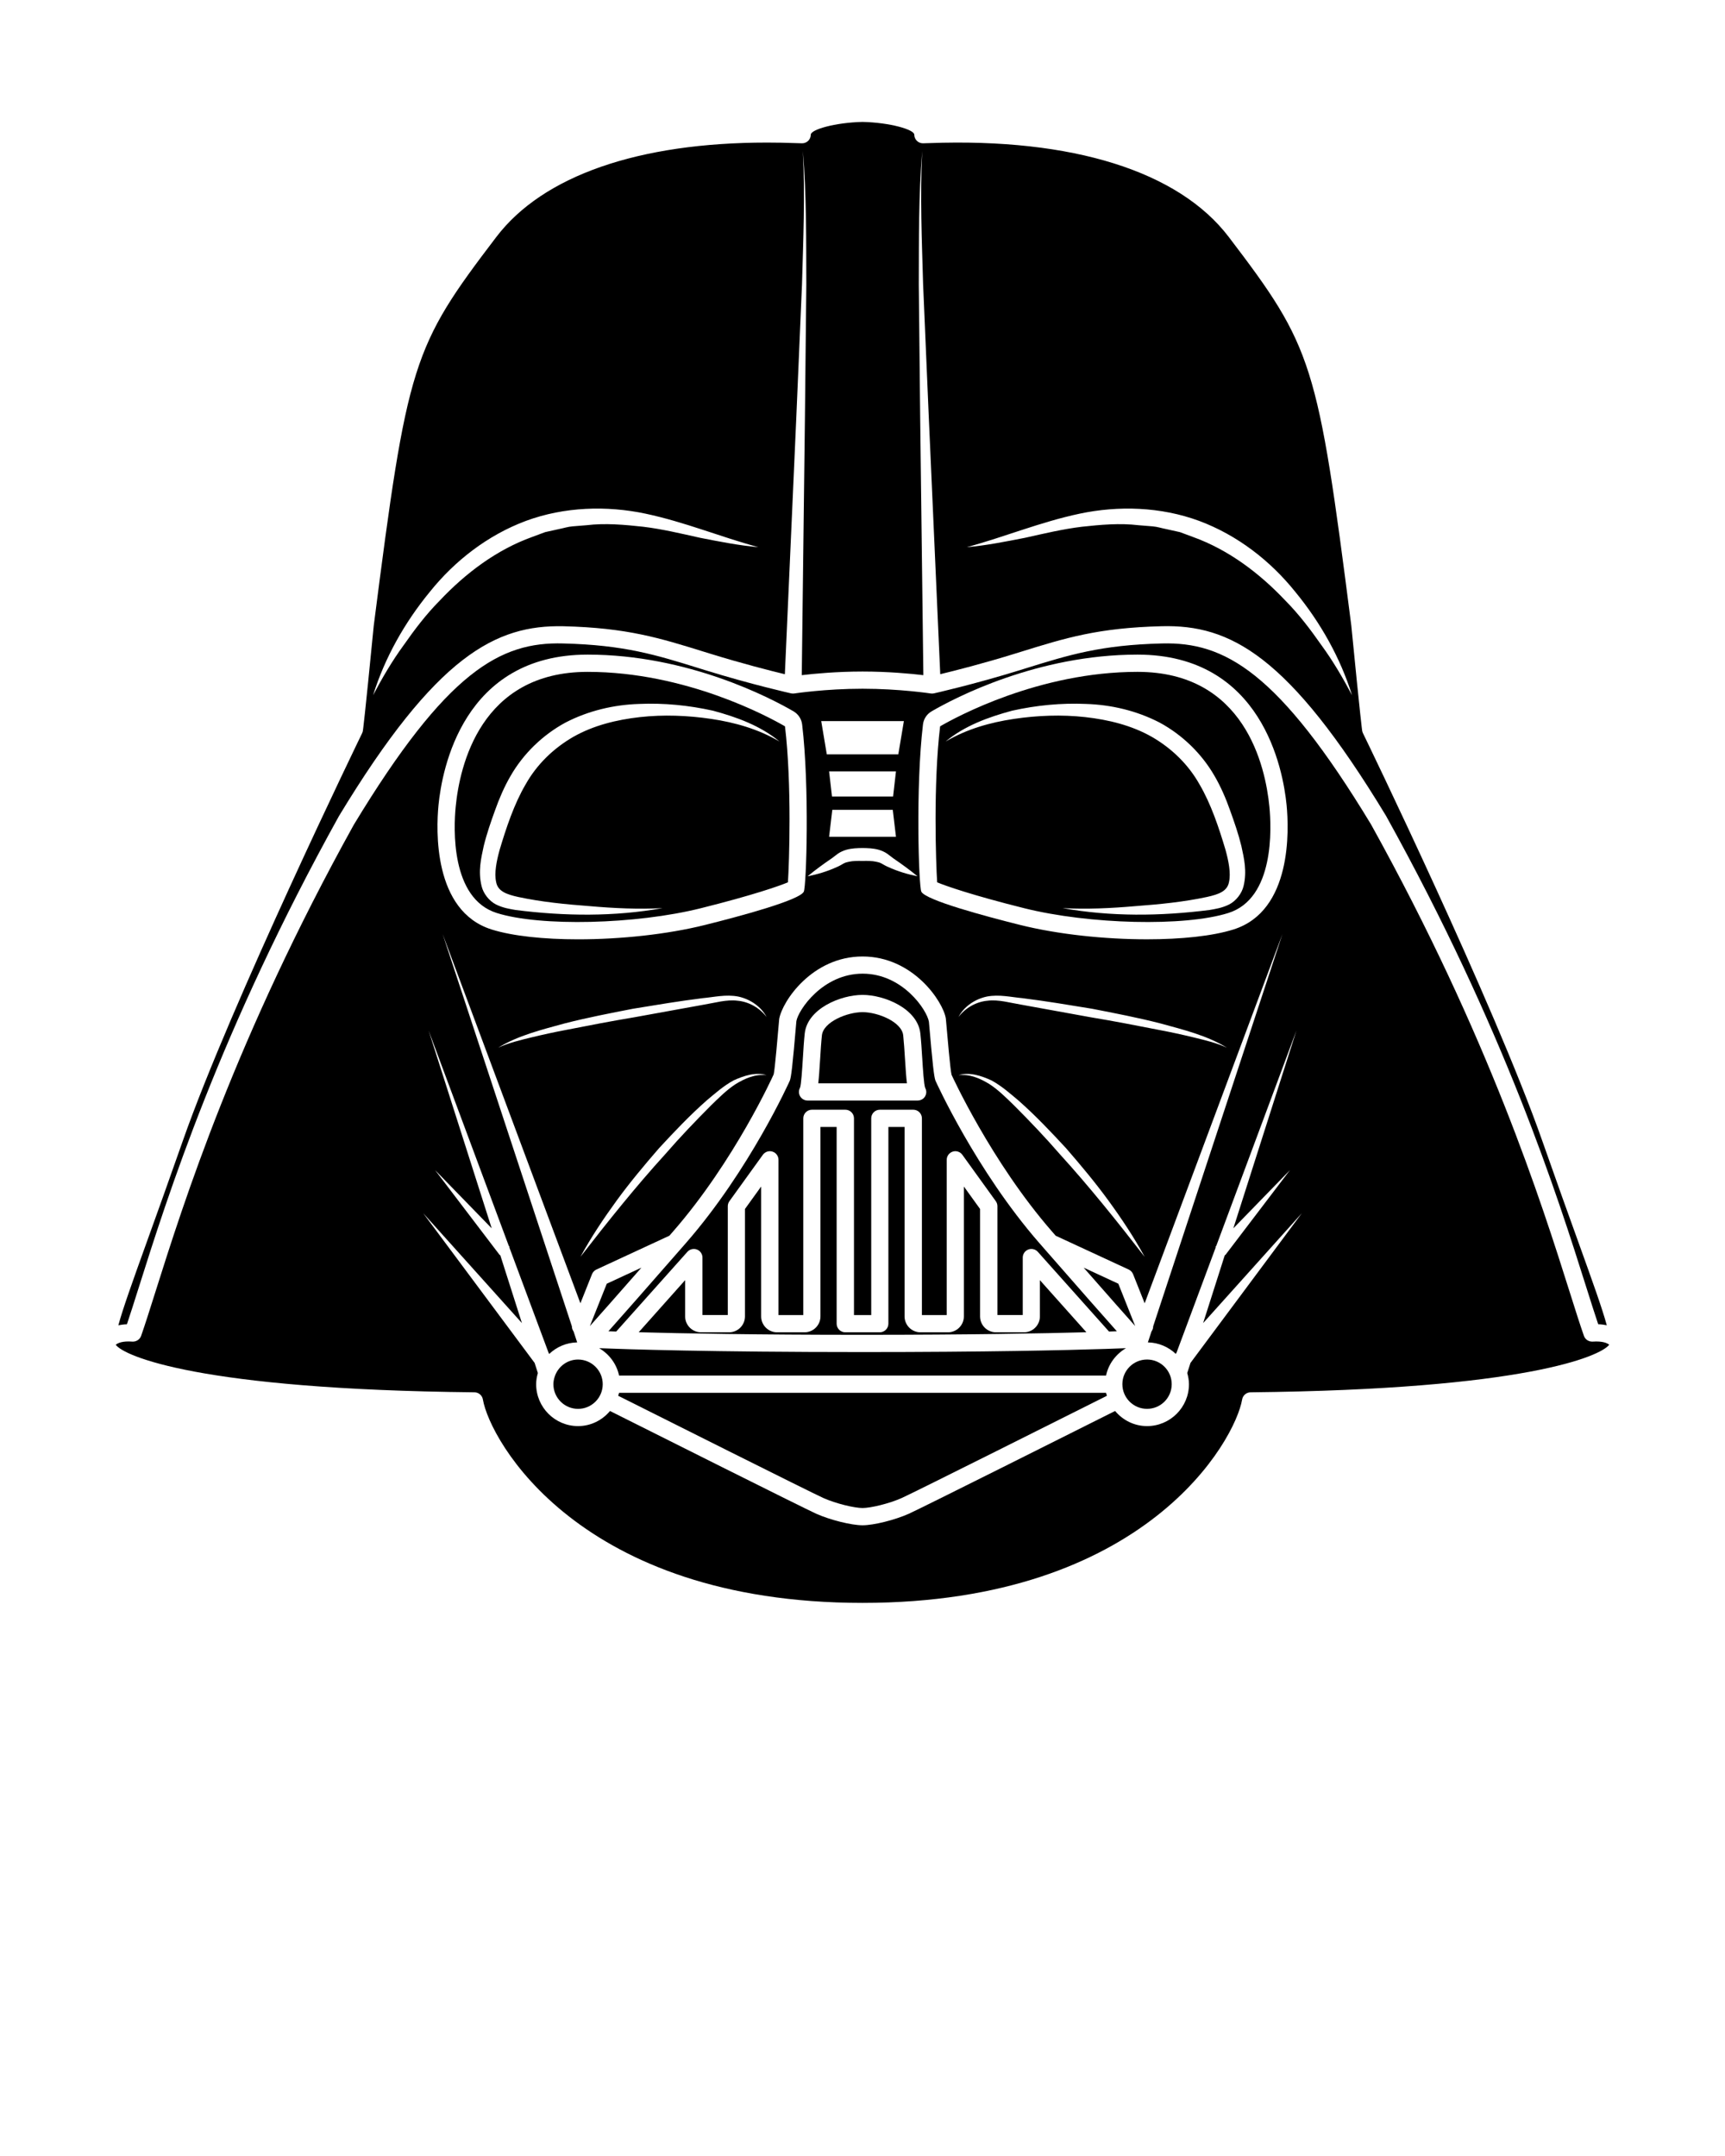 <svg xmlns="http://www.w3.org/2000/svg" xmlns:xlink="http://www.w3.org/1999/xlink" version="1.1" x="0px" y="0px" viewBox="0 0 100 125" style="enable-background:new 0 0 100 100;" xml:space="preserve"><g><path d="M35.888,80.752c-0.012,0.059-0.037,0.114-0.053,0.171   c2.033,1.02,11.203,5.619,11.893,5.927c0.744,0.333,1.815,0.582,2.275,0.582   s1.53-0.249,2.274-0.582c0.69-0.308,9.861-4.907,11.894-5.927   c-0.017-0.058-0.041-0.112-0.053-0.171H35.888z"/><path d="M37.027,77.24c2.509,0.07,6.753,0.15,12.976,0.15   s10.467-0.081,12.976-0.15l-2.695-3.019v2.101c0,0.508-0.413,0.922-0.922,0.922   h-1.625c-0.509,0-0.922-0.414-0.922-0.922v-6.229l-0.938-1.301v7.53   c0,0.508-0.413,0.922-0.922,0.922h-1.594c-0.509,0-0.922-0.414-0.922-0.922v-10.984   h-0.938v11.406c0,0.276-0.224,0.5-0.5,0.5h-2c-0.276,0-0.5-0.224-0.5-0.5v-11.406h-0.938v10.984   c0,0.508-0.413,0.922-0.922,0.922h-1.594c-0.509,0-0.922-0.414-0.922-0.922v-7.53   l-0.938,1.301v6.229c0,0.508-0.413,0.922-0.922,0.922h-1.625   c-0.509,0-0.922-0.414-0.922-0.922v-2.101L37.027,77.24z"/><path d="M33.511,78.823c-0.628,0-1.158,0.411-1.349,0.976   c-0.002,0.005-0.002,0.01-0.005,0.015c-0.045,0.139-0.076,0.285-0.076,0.439   c0,0.788,0.642,1.43,1.43,1.43s1.43-0.642,1.43-1.43   S34.299,78.823,33.511,78.823z"/><path d="M52.465,61.417c-0.03-0.482-0.062-0.979-0.105-1.39   c-0.084-0.78-1.466-1.345-2.356-1.345c-0.892,0-2.273,0.564-2.357,1.345   c-0.044,0.413-0.075,0.91-0.104,1.393c-0.038,0.61-0.069,1.057-0.108,1.387   h5.141C52.534,62.476,52.503,62.029,52.465,61.417z"/><path d="M28.799,52.934c2.524,0.797,8.057,0.666,11.833-0.278   c3.051-0.763,4.55-1.294,5.045-1.5c0.074-1.12,0.23-5.691-0.169-9.032   c-0.001-0.007-0.003-0.013-0.015-0.021c-0.906-0.526-5.717-3.15-11.428-3.15   c-6.216,0-7.42,5.468-7.648,7.819C26.297,48.004,26.115,52.089,28.799,52.934z    M28.042,49.052c0.174-0.713,0.411-1.393,0.654-2.066   c0.234-0.662,0.533-1.367,0.906-2.005c0.743-1.292,1.87-2.381,3.187-3.092   c1.332-0.687,2.8-1.029,4.251-1.076c1.45-0.064,2.887,0.079,4.291,0.391   c1.38,0.371,2.763,0.876,3.86,1.79c-1.217-0.721-2.583-1.108-3.954-1.312   c-1.37-0.204-2.774-0.257-4.138-0.106c-1.362,0.153-2.696,0.483-3.856,1.141   c-1.149,0.66-2.126,1.603-2.778,2.77c-0.663,1.132-1.119,2.505-1.505,3.799   c-0.175,0.642-0.316,1.333-0.197,1.86c0.097,0.516,0.576,0.705,1.281,0.859   c1.339,0.288,2.751,0.427,4.147,0.531c1.401,0.123,2.807,0.189,4.219,0.115   c-2.801,0.5-5.652,0.471-8.512,0.109c-0.359-0.063-0.729-0.116-1.143-0.32   c-0.401-0.204-0.737-0.638-0.838-1.068   C27.708,50.509,27.888,49.766,28.042,49.052z"/><path d="M35.722,77.2l4.127-4.622c0.139-0.154,0.359-0.208,0.551-0.134   c0.194,0.074,0.322,0.26,0.322,0.467v3.333h1.469v-6.312   c0-0.105,0.033-0.207,0.095-0.292l1.938-2.688c0.127-0.176,0.351-0.25,0.559-0.183   c0.207,0.066,0.347,0.259,0.347,0.476v9h1.438v-11.406c0-0.276,0.224-0.5,0.5-0.5h1.938   c0.276,0,0.5,0.224,0.5,0.5v11.406h1v-11.406c0-0.276,0.224-0.5,0.5-0.5h1.938   c0.276,0,0.5,0.224,0.5,0.5v11.406h1.438v-9c0-0.217,0.14-0.409,0.347-0.476   c0.204-0.068,0.432,0.007,0.559,0.183l1.938,2.688   c0.062,0.085,0.095,0.188,0.095,0.292v6.312h1.469v-3.333   c0-0.208,0.128-0.393,0.322-0.467c0.193-0.073,0.413-0.02,0.551,0.134   l4.127,4.622c0.164-0.006,0.318-0.011,0.455-0.016   c-0.761-0.857-2.158-2.437-4.217-4.797c-0-0-0-0-0-0.001   c-0.099-0.113-0.191-0.219-0.293-0.335c-3.659-4.199-5.985-9.348-6.004-9.394   c-0.085-0.212-0.167-0.947-0.381-3.417c-0.11-0.679-1.521-2.789-3.842-2.789   c-2.319,0-3.731,2.11-3.841,2.751c-0.23,2.71-0.305,3.261-0.382,3.455   c-0.02,0.048-2.314,5.161-6.005,9.393c-0.102,0.117-0.194,0.222-0.293,0.336   c-0,0-0,0-0,0c-2.059,2.36-3.454,3.94-4.216,4.797   C35.403,77.189,35.557,77.195,35.722,77.2z M46.38,63.062   c0.067-0.174,0.122-1.059,0.163-1.704c0.03-0.499,0.062-1.012,0.108-1.438   c0.154-1.441,2.08-2.238,3.352-2.238s3.196,0.797,3.351,2.238   c0.046,0.425,0.078,0.937,0.109,1.434c0.038,0.61,0.096,1.533,0.172,1.725   c0.087,0.155,0.081,0.336-0.009,0.489c-0.089,0.153-0.258,0.239-0.436,0.239   h-6.375c-0.178,0-0.342-0.094-0.432-0.248S46.293,63.217,46.38,63.062z"/><path d="M64.831,74.427l-2.011-0.932c1.506,1.718,2.499,2.837,2.988,3.386   L64.831,74.427z"/><path d="M64.069,78.208c-0,0-0.001,0-0.001,0   c-0,0-0.001-0-0.001-0c-2.287,0.074-6.847,0.182-14.064,0.182   c-8.828,0-13.701-0.162-15.269-0.225c0.58,0.341,1.011,0.909,1.154,1.587h28.231   c0.143-0.679,0.574-1.246,1.154-1.587C64.986,78.176,64.579,78.191,64.069,78.208z   "/><path d="M35.175,74.427l-0.979,2.456c0.489-0.549,1.481-1.668,2.988-3.388   L35.175,74.427z"/><circle cx="66.495" cy="80.252" r="1.43"/><path d="M89.406,66.139c-2.792-7.964-10.319-23.479-10.396-23.634   c-0.021-0.044-0.036-0.091-0.044-0.14c-0.003-0.022-0.091-0.599-0.629-6.092   c-1.957-15.282-2.223-16.125-7.107-22.537c-2.901-3.808-9.054-5.742-17.347-5.439   c-0.178,0.006-0.307,0.011-0.381,0.011c-0.276,0-0.5-0.224-0.5-0.5   c0-0.297-1.411-0.703-3-0.739c-1.589,0.036-3,0.442-3,0.739c0,0.276-0.224,0.5-0.5,0.5   c-0.074,0-0.203-0.004-0.382-0.011c-0.559-0.021-1.11-0.031-1.649-0.031   c-7.453,0-12.991,1.919-15.696,5.47c-4.885,6.412-5.15,7.255-7.11,22.552   c-0.535,5.479-0.624,6.057-0.628,6.079c-0.007,0.048-0.022,0.095-0.043,0.139   c-0.076,0.156-7.604,15.671-10.395,23.634c-0.831,2.372-1.516,4.274-2.068,5.808   c-0.867,2.411-1.408,3.92-1.67,4.889c0.148-0.031,0.311-0.053,0.497-0.059   c0.201-0.597,0.43-1.321,0.697-2.167c1.637-5.185,4.684-14.835,11.594-27.296   c5.655-9.34,9.102-11.091,13.023-11.007c3.678,0.092,5.564,0.679,8.176,1.491   l0.304,0.094c1.869,0.58,3.514,0.996,4.347,1.197l0.662-14.856l0.331-7.732   c0.073-2.577,0.184-5.158,0.053-7.735c0.214,2.573,0.187,5.159,0.198,7.739   l-0.081,7.742l-0.183,14.896c0.718-0.085,2.024-0.21,3.525-0.21   c1.499,0,2.806,0.125,3.524,0.21L53.344,24.247l-0.081-7.742   c0.01-2.58-0.017-5.166,0.198-7.739c-0.131,2.577-0.02,5.158,0.053,7.735   l0.331,7.732l0.662,14.856c0.833-0.201,2.48-0.617,4.348-1.197l0.304-0.094   c2.611-0.812,4.498-1.398,8.176-1.491c3.983-0.104,7.367,1.668,13.013,10.991   c6.92,12.477,9.967,22.127,11.604,27.312c0.268,0.846,0.496,1.57,0.697,2.167   c0.187,0.005,0.35,0.027,0.498,0.059c-0.262-0.964-0.802-2.471-1.67-4.884   C90.923,70.417,90.238,68.513,89.406,66.139z M40.593,31.182   c-1.107-0.246-2.202-0.509-3.302-0.642c-1.094-0.12-2.21-0.22-3.29-0.089   l-0.811,0.066c-0.27,0.02-0.53,0.109-0.795,0.159l-0.792,0.176l-0.761,0.283   c-2.041,0.736-3.836,2.08-5.353,3.689c-0.782,0.788-1.458,1.681-2.099,2.598   c-0.663,0.907-1.231,1.881-1.762,2.885c0.681-2.173,1.822-4.205,3.288-5.991   c1.444-1.802,3.359-3.291,5.578-4.118c2.225-0.819,4.672-0.893,6.926-0.417   c2.275,0.482,4.347,1.348,6.542,1.942C42.828,31.626,41.708,31.399,40.593,31.182z    M76.616,37.422c-0.641-0.917-1.317-1.81-2.099-2.598   c-1.518-1.609-3.313-2.953-5.353-3.689l-0.761-0.283l-0.792-0.176   c-0.265-0.05-0.525-0.139-0.795-0.159l-0.811-0.066   c-1.08-0.13-2.196-0.031-3.29,0.089c-1.1,0.133-2.195,0.396-3.302,0.642   c-1.115,0.217-2.234,0.444-3.368,0.542c2.195-0.594,4.267-1.46,6.542-1.942   c2.254-0.477,4.701-0.403,6.926,0.417c2.219,0.827,4.134,2.316,5.578,4.118   c1.466,1.786,2.607,3.818,3.288,5.991C77.847,39.303,77.279,38.329,76.616,37.422   z"/><path d="M92.332,77.784c-0.226,0.013-0.436-0.12-0.51-0.333   c-0.232-0.662-0.501-1.513-0.825-2.54c-1.626-5.151-4.653-14.74-11.516-27.112   c-5.383-8.891-8.501-10.588-12.122-10.493c-3.539,0.088-5.37,0.658-7.904,1.445   l-0.304,0.095c-2.707,0.84-4.986,1.349-5.009,1.354   c-0.061,0.013-0.123,0.016-0.185,0.006c-0.018-0.003-1.814-0.275-3.955-0.275   c-2.142,0-3.938,0.272-3.955,0.275c-0.062,0.009-0.125,0.007-0.185-0.006   c-0.022-0.005-2.302-0.514-5.009-1.354l-0.304-0.095   c-2.534-0.788-4.365-1.357-7.904-1.445c-3.634-0.101-6.739,1.601-12.133,10.509   c-6.853,12.356-9.88,21.944-11.506,27.096c-0.324,1.027-0.593,1.878-0.825,2.54   c-0.075,0.213-0.29,0.347-0.51,0.333c-0.557-0.043-0.84,0.075-0.961,0.184   c0.468,0.642,4.793,2.59,20.796,2.755c0.242,0.002,0.448,0.178,0.488,0.417   c0.396,2.34,5.554,11.792,22.007,11.792s21.611-9.452,22.007-11.792   c0.04-0.238,0.246-0.414,0.488-0.417C88.44,80.558,92.791,78.625,93.288,77.964   C93.164,77.858,92.88,77.746,92.332,77.784z M53.506,42.003   c0.038-0.322,0.222-0.601,0.504-0.764c1.328-0.771,6.112-3.286,11.931-3.286   c7.23,0,8.443,6.676,8.644,8.722c0.138,1.421,0.325,6.142-3.077,7.213   c-1.218,0.384-3.03,0.571-5.019,0.571c-2.444,0-5.155-0.284-7.356-0.834   c-2.03-0.507-5.474-1.433-5.722-1.927C53.257,51.386,53.076,45.583,53.506,42.003z    M63.219,58.977l-4-0.726c-0.673-0.11-1.33-0.312-1.971-0.232   c-0.647,0.059-1.271,0.404-1.684,0.944c0.32-0.606,0.952-1.038,1.645-1.185   c0.715-0.137,1.403,0.034,2.068,0.094c1.348,0.168,2.688,0.393,4.03,0.613   c1.334,0.261,2.67,0.517,3.989,0.857c1.306,0.36,2.659,0.685,3.831,1.402   c-0.617-0.286-1.279-0.439-1.934-0.599c-0.656-0.159-1.317-0.303-1.982-0.428   C65.884,59.457,64.556,59.198,63.219,58.977z M66.357,72.869   c-1.587-2.046-3.191-4.056-4.924-5.96c-0.842-0.972-1.732-1.903-2.638-2.811   c-0.457-0.444-0.918-0.909-1.436-1.244c-0.531-0.326-1.146-0.6-1.793-0.515   c0.636-0.201,1.321,0.032,1.91,0.301c0.596,0.324,1.08,0.759,1.58,1.178   c0.976,0.862,1.869,1.806,2.75,2.759c0.85,0.981,1.683,1.976,2.448,3.025   C65.016,70.649,65.738,71.73,66.357,72.869z M50.003,41.807h2.396l-0.323,1.929   h-2.073h-2.073l-0.323-1.929H50.003z M51.773,46.182h-1.771h-1.771l-0.167-1.458h1.938   h1.938L51.773,46.182z M51.94,48.515h-1.938h-1.938l0.185-1.562h1.753h1.753   L51.94,48.515z M48.222,49.761l0.339-0.257c0.155-0.109,0.323-0.181,0.489-0.232   c0.333-0.096,0.665-0.1,0.954-0.105c0.288,0.006,0.621,0.009,0.953,0.106   c0.165,0.051,0.334,0.123,0.488,0.232l0.338,0.257   c0.467,0.32,0.947,0.664,1.407,1.045c-0.588-0.122-1.152-0.289-1.698-0.54   c-0.124-0.05-0.308-0.154-0.398-0.208c-0.09-0.048-0.198-0.08-0.313-0.1   c-0.233-0.047-0.487-0.052-0.779-0.043c-0.291-0.008-0.546-0.005-0.778,0.044   c-0.115,0.02-0.223,0.052-0.313,0.1c-0.09,0.054-0.273,0.159-0.398,0.209   c-0.546,0.251-1.11,0.418-1.698,0.539C47.275,50.425,47.755,50.08,48.222,49.761   z M25.421,46.675c0.2-2.046,1.413-8.722,8.645-8.722   c5.817,0,10.602,2.515,11.93,3.286c0.281,0.164,0.465,0.441,0.505,0.763   c0,0.001,0,0.001,0,0.002c0.431,3.596,0.247,9.393,0.095,9.695   c-0.248,0.495-3.69,1.42-5.721,1.927c-2.201,0.55-4.913,0.834-7.357,0.834   c-1.988,0-3.8-0.188-5.019-0.571C25.098,52.817,25.283,48.096,25.421,46.675z    M42.756,58.019c-0.641-0.08-1.297,0.122-1.971,0.232l-4,0.726   c-1.336,0.221-2.665,0.48-3.992,0.74c-0.665,0.125-1.325,0.269-1.982,0.428   c-0.655,0.16-1.317,0.313-1.934,0.599c1.172-0.716,2.525-1.042,3.831-1.402   c1.319-0.34,2.655-0.596,3.989-0.857c1.341-0.22,2.681-0.445,4.03-0.613   c0.665-0.06,1.353-0.232,2.068-0.094c0.692,0.147,1.325,0.579,1.645,1.185   C44.027,58.423,43.403,58.078,42.756,58.019z M44.44,62.338   c-0.647-0.085-1.262,0.189-1.793,0.515c-0.518,0.335-0.979,0.8-1.436,1.244   c-0.906,0.909-1.796,1.839-2.638,2.811c-1.734,1.904-3.337,3.914-4.924,5.96   c0.619-1.14,1.341-2.22,2.104-3.269c0.765-1.048,1.598-2.044,2.448-3.025   c0.881-0.953,1.774-1.897,2.75-2.759c0.5-0.418,0.984-0.854,1.58-1.178   C43.119,62.371,43.804,62.138,44.44,62.338z M69.013,79.019l-0.187,0.585   c0.058,0.208,0.099,0.422,0.099,0.648c0,1.34-1.09,2.43-2.43,2.43   c-0.746,0-1.406-0.345-1.852-0.876c-2.03,1.018-11.237,5.635-11.957,5.958   c-0.81,0.362-2.038,0.668-2.683,0.668c-0.644,0-1.873-0.306-2.684-0.668   c-0.721-0.322-9.926-4.939-11.956-5.958c-0.446,0.531-1.106,0.876-1.852,0.876   c-1.34,0-2.43-1.09-2.43-2.43c0-0.226,0.041-0.44,0.099-0.647l-0.187-0.586   l-6.459-8.68l5.723,6.371l-1.259-3.949l-0.019,0.016l-3.757-4.938l3.283,3.377   l-3.658-11.471l4.649,12.49l0.051,0.053l-0.024,0.021l2.284,6.136   c0.013,0.017,0.021,0.036,0.032,0.054c0.424-0.405,0.993-0.657,1.621-0.67   l-0.209-0.635c-0.062-0.087-0.1-0.189-0.098-0.297l-7.493-22.745l7.987,21.41   l0.673-1.689c0.048-0.119,0.139-0.215,0.255-0.269l4.23-1.96   c0.076-0.087,0.14-0.16,0.217-0.248c3.572-4.098,5.812-9.063,5.83-9.109   c0.066-0.252,0.243-2.324,0.319-3.208c0.175-1.028,1.915-3.624,4.832-3.624   c2.919,0,4.658,2.596,4.826,3.583c0.002,0.014,0.011,0.106,0.012,0.12   c0.081,0.938,0.25,2.888,0.322,3.157c0.01,0.02,2.293,5.035,5.82,9.082   c0.077,0.089,0.141,0.162,0.217,0.248l4.231,1.96   c0.116,0.054,0.207,0.15,0.255,0.269l0.672,1.688l7.987-21.41l-7.494,22.746   c0.002,0.108-0.035,0.209-0.097,0.295l-0.21,0.636   c0.627,0.013,1.195,0.265,1.619,0.668c0.008-0.013,0.01-0.029,0.02-0.042   c0.006-0.008,0.013-0.016,0.019-0.023l2.279-6.123l-0.024-0.021l0.051-0.053   l4.649-12.49l-3.658,11.471l3.283-3.377l-3.757,4.938l-0.019-0.016l-1.259,3.949   l5.722-6.371L69.013,79.019z"/><path d="M59.374,52.656c3.778,0.944,9.306,1.075,11.832,0.278   c2.686-0.845,2.502-4.93,2.382-6.162c-0.229-2.351-1.433-7.819-7.647-7.819   c-5.712,0-10.522,2.625-11.429,3.151c0,0-0.014,0.018-0.014,0.019   c-0.398,3.327-0.244,7.91-0.17,9.033C54.824,51.362,56.323,51.893,59.374,52.656   z M58.675,41.204c1.404-0.312,2.84-0.455,4.291-0.391   c1.451,0.047,2.918,0.389,4.251,1.076c1.317,0.71,2.443,1.8,3.187,3.092   c0.373,0.637,0.673,1.342,0.906,2.005c0.243,0.673,0.48,1.353,0.654,2.066   c0.155,0.714,0.334,1.458,0.127,2.32c-0.101,0.43-0.437,0.864-0.838,1.068   c-0.414,0.204-0.784,0.257-1.143,0.32c-2.861,0.362-5.712,0.39-8.512-0.109   c1.412,0.074,2.818,0.008,4.219-0.115c1.396-0.104,2.808-0.242,4.147-0.531   c0.706-0.154,1.184-0.342,1.281-0.859c0.119-0.527-0.022-1.218-0.197-1.86   c-0.385-1.294-0.842-2.667-1.505-3.799c-0.652-1.167-1.628-2.11-2.778-2.77   c-1.16-0.658-2.494-0.989-3.856-1.141c-1.365-0.152-2.769-0.098-4.138,0.106   c-1.371,0.204-2.737,0.59-3.954,1.312C55.912,42.081,57.295,41.575,58.675,41.204z   "/></g></svg>
